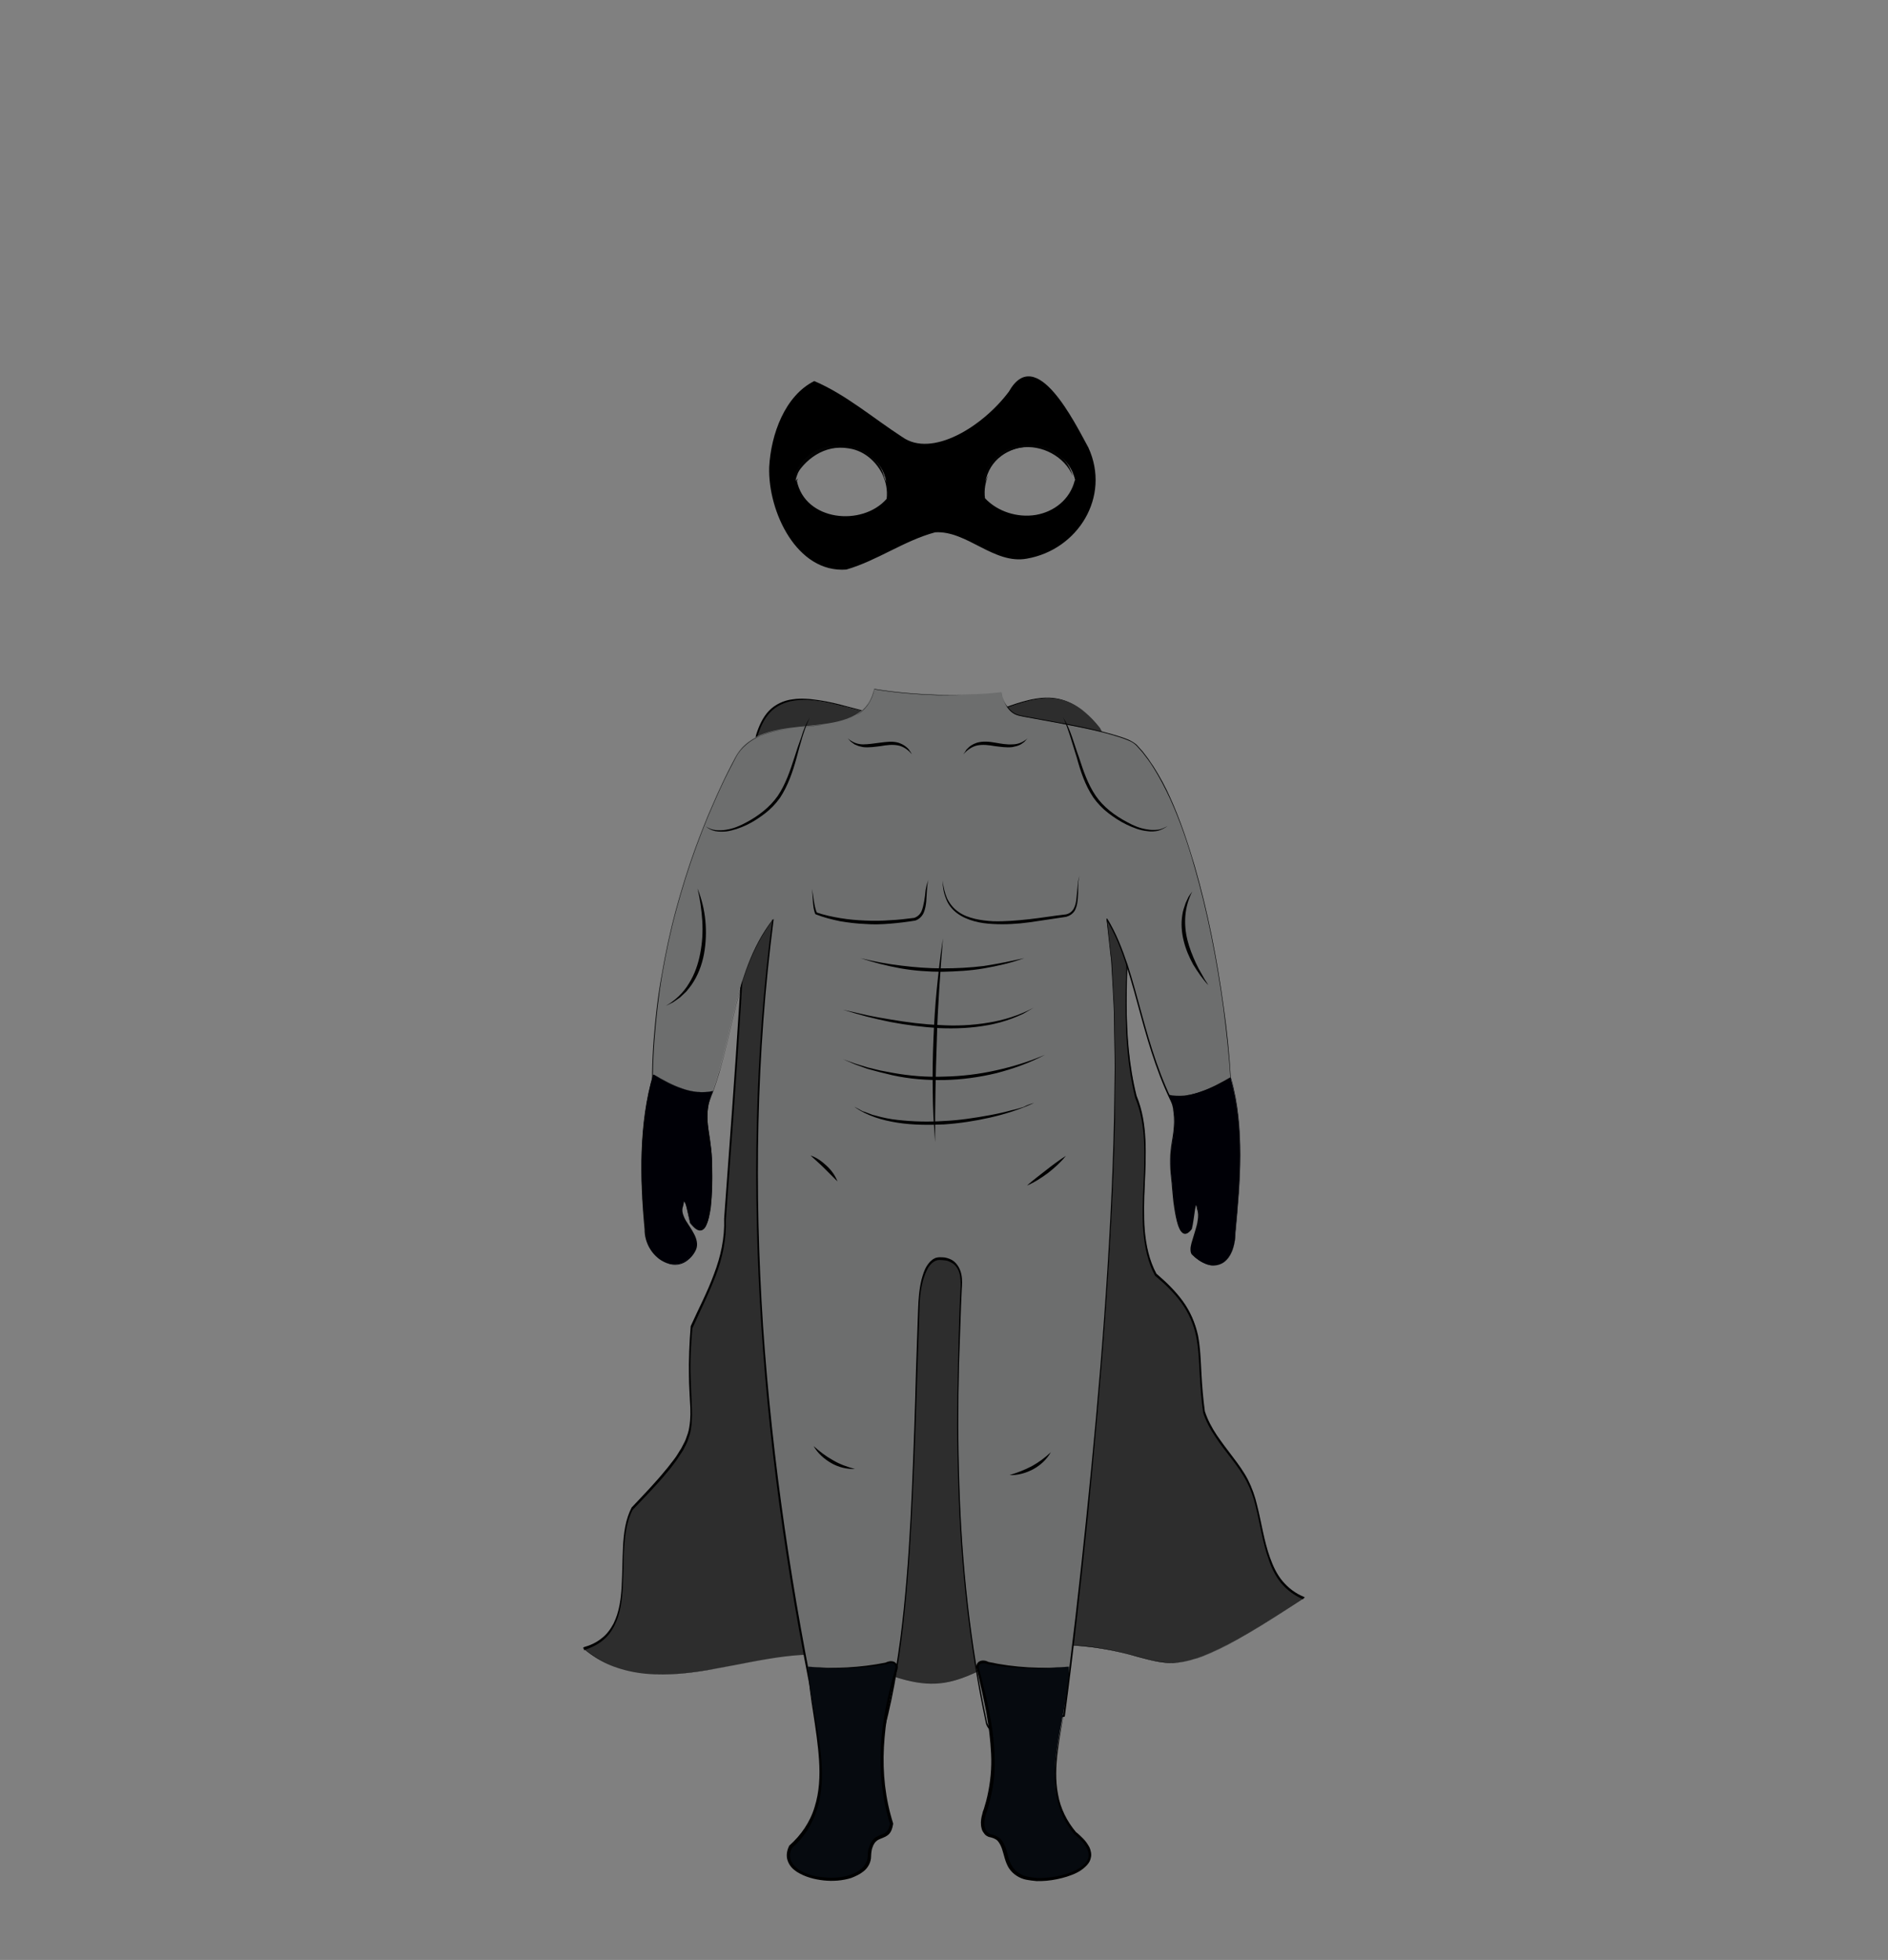 <?xml version="1.0" encoding="utf-8"?>
<!-- Generator: Adobe Illustrator 24.2.3, SVG Export Plug-In . SVG Version: 6.00 Build 0)  -->
<svg version="1.1" id="tenue_x5F_feminine_x5F_7" xmlns="http://www.w3.org/2000/svg" xmlns:xlink="http://www.w3.org/1999/xlink"
	 x="0px" y="0px" viewBox="0 0 553 574" style="enable-background:new 0 0 553 574;" xml:space="preserve">
<rect x="0" y="0" width="553" height="574" fill="#808080" stroke="none"/>
<style type="text/css">
	.st0{fill:none;}
	.st1{fill:#040404;}
	.st2{fill:#FFFFFF;}
	.st3{fill:#2D2D2D;}
	.st4{fill:#6D6E6E;}
	.st5{fill:#000006;}
	.st6{fill:#060A0F;}
</style>
<g id="cadre_8_">
	<rect x="0" class="st0" width="553" height="574"/>
</g>
<g>
	<g>
		<path d="M318.8,131.1c-3.9-7.1-15.3-30.6-23.3-16.4c-7.8,10.4-22.6,19.4-31.2,13.3c-8.5-5.5-16.6-12.5-25.8-16.4
			c-8.6,4.3-12.7,15.6-13.2,25.2c-0.4,13,8.1,31.1,22.6,30c9-2.6,17-8.5,26-10.9c9.3-0.6,17.2,9.5,26.9,7.7
			C315.7,161,325.4,145.5,318.8,131.1z M259.7,146.1c-7.2,8.2-23.9,6.5-26.3-5.3c0.1-0.2,0.2-0.4,0.3-0.7c-0.2,0.2-0.4,0.5-0.7,0.7
			c2.8-13.3,24.3-13,26.6,0.4c-0.3-0.8-0.7-1.6-1.2-2.4C259.5,141,260,143.5,259.7,146.1z M303.4,150.8c-5.4,0.9-11.3-1-14.9-4.9
			c-0.3-2.4,0.1-4.7,1-6.7c-0.4,0.7-0.7,1.4-0.9,2.1c2.3-13.6,23.1-14.1,26.3-0.8c-0.1,0.1,0,0.2,0,0.3c0,0-0.1-0.1-0.1-0.1
			C313.4,146.3,308.7,149.9,303.4,150.8z"/>
		<path class="st1" d="M298.9,131.1c6.3-1,13,2.7,15.3,8.3c-3.5-13-23.9-12-26.1,1.3C289.8,135.8,293.7,131.8,298.9,131.1z"/>
		<path class="st1" d="M314.4,140c0,0,0,0.1,0,0.1c0,0,0.1,0.1,0.1,0.1C314.4,140.1,314.4,140,314.4,140z"/>
		<path class="st2" d="M314.4,139.9c-0.1-0.2-0.1-0.3-0.2-0.5c0.1,0.2,0.1,0.4,0.2,0.6C314.4,139.9,314.4,139.9,314.4,139.9z"/>
		<path class="st1" d="M248.5,131.3c5.1,0.7,9,4.6,10.7,9.3c-2.3-13.4-23.8-13.7-26.6-0.4C235.5,134.6,241.5,130.1,248.5,131.3z"/>
	</g>
	<g>
		<g>
			<path class="st3" d="M322.2,213.2c17.3,32.4,2,72.9,10.6,107.8c6.7,16.7-2.2,36.9,5.8,52.1c16.3,13.5,11.5,21.7,14.1,40.2
				c2.5,8,9.6,13.6,13.2,21.1c5.1,10.9,2.9,28.2,16,33.6c-50.7,33.4-32.9,12.3-80.1,13.7c-23.5,11.9-26.3,16.3-52.1,4.3
				c-25.1-7.1-56.3,15.4-78.7-3.1c17.5-4.9,7.6-28.8,14.1-41c25.3-26,14.4-21.3,17.4-53.1c4.6-10.2,10.3-19.9,9.8-31.6
				c3.2-43.1,6.3-86.2,7.6-129.3c1.1-45.5,36.7-7.8,66.1-17.2C299.8,205.6,310.8,198.7,322.2,213.2z"/>
			<g>
				<path d="M322.2,213.2c4.3,8,6.7,17,7.8,26c1.1,9.1,1.1,18.2,0.8,27.3c-0.3,9.1-0.8,18.2-0.8,27.3c0,9.1,0.7,18.3,2.9,27.1l0,0
					c1.7,4.1,2.4,8.5,2.6,13c0.2,4.4,0,8.8-0.2,13.2c-0.2,4.4-0.3,8.8,0,13.2c0.4,4.4,1.3,8.8,3.4,12.7l0,0c2.8,2.4,5.5,5,7.7,8
					c2.2,3,3.7,6.5,4.5,10.1c0.7,3.7,0.8,7.4,1,11.1c0.2,3.7,0.5,7.4,1,11.1l0,0c0.8,2.5,2.1,4.9,3.5,7c1.5,2.2,3.1,4.3,4.7,6.4
					c1.6,2.1,3.2,4.3,4.4,6.6c1.2,2.4,2.1,4.9,2.7,7.5c1.3,5.1,2,10.4,3.8,15.4c0.9,2.5,2,4.9,3.7,6.9c1.7,2,3.8,3.6,6.3,4.6
					c0.1,0,0.1,0.1,0.1,0.2c0,0,0,0.1-0.1,0.1c-6,3.9-11.9,7.8-18.1,11.3c-3.1,1.8-6.2,3.5-9.5,4.9c-1.6,0.7-3.3,1.4-5,1.8
					c-1.7,0.5-3.5,0.9-5.3,0.9c-3.6,0.2-7.1-0.7-10.6-1.7c-3.4-0.9-6.9-1.8-10.4-2.4c-7-1.2-14.2-1.4-21.3-1.2l0.1,0
					c-4.1,2.1-8.2,4.3-12.4,6.4c-4.2,2-8.4,4.1-13.1,4.8c-4.7,0.7-9.4-0.2-13.8-1.6c-4.4-1.4-8.7-3.3-13-5.2l0,0
					c-6.5-1.8-13.3-1.6-20-0.8c-6.7,0.8-13.3,2.3-19.9,3.5c-6.6,1.2-13.4,2.1-20.2,1.5c-3.4-0.3-6.7-1-9.9-2.2
					c-3.2-1.2-6.1-3-8.7-5.2c-0.1-0.1-0.1-0.2,0-0.3c0,0,0.1-0.1,0.1-0.1c1.8-0.5,3.6-1.3,5.1-2.5c1.5-1.1,2.7-2.7,3.6-4.4
					c1.7-3.4,2.2-7.3,2.4-11.1c0.2-3.8,0.2-7.7,0.4-11.6c0.2-3.8,0.7-7.8,2.5-11.3c0,0,0,0,0,0c3.4-3.6,6.8-7.1,9.9-10.9
					c0.8-0.9,1.5-1.9,2.3-2.9c0.8-1,1.4-2,2-3c0.4-0.5,0.6-1.1,0.9-1.6c0.3-0.6,0.6-1.1,0.8-1.7l0.6-1.7c0.2-0.6,0.3-1.2,0.4-1.8
					c0.4-2.4,0.4-4.9,0.2-7.3c-0.1-2.5-0.3-4.9-0.3-7.4c-0.1-4.9,0.1-9.8,0.5-14.7c0,0,0,0,0-0.1c2.3-5.1,4.9-10,6.8-15.2
					c2-5.2,3.2-10.7,3-16.3l0,0c3.1-42,6.2-84,7.6-126.2c0.1-2.6,0.2-5.3,0.4-7.9c0.2-1.3,0.2-2.6,0.5-3.9l0.4-1.9
					c0.2-0.6,0.4-1.3,0.5-1.9c0.8-2.5,1.9-5,3.7-6.9c1.8-1.9,4.4-3.1,7-3.4c2.6-0.4,5.3-0.1,7.9,0.3c2.6,0.4,5.2,1,7.7,1.7
					c5.1,1.3,10.2,2.8,15.3,3.9c2.6,0.5,5.2,1,7.8,1.2c0.7,0.1,1.3,0.1,2,0.1l2,0.1c1.3,0,2.6,0,3.9-0.2c2.6-0.2,5.2-0.8,7.7-1.6
					l7.4-2.9c2.5-1,5-1.8,7.5-2.4c2.6-0.6,5.2-0.9,7.8-0.5c2.6,0.4,5.1,1.5,7.2,3C318.8,209.2,320.5,211.2,322.2,213.2z
					 M322.2,213.2c-1.7-2-3.4-4-5.6-5.5c-2.1-1.5-4.6-2.6-7.2-3c-2.6-0.4-5.3-0.1-7.8,0.5c-2.6,0.6-5.1,1.5-7.5,2.4l-7.4,2.9
					c-2.5,0.8-5.1,1.4-7.7,1.6c-1.3,0.2-2.6,0.1-3.9,0.2l-2-0.1c-0.7,0-1.3-0.1-2-0.1c-2.6-0.2-5.2-0.7-7.8-1.2
					c-5.2-1.1-10.2-2.5-15.3-3.8c-2.6-0.6-5.1-1.3-7.7-1.7c-2.6-0.4-5.2-0.6-7.8-0.2c-2.6,0.4-5.1,1.5-6.9,3.4
					c-1.8,1.9-2.9,4.4-3.7,6.9c-0.2,0.6-0.4,1.3-0.5,1.9l-0.4,1.9c-0.3,1.3-0.3,2.6-0.5,3.9c-0.2,2.6-0.3,5.3-0.4,7.9
					c-1.3,42.1-4.4,84.2-7.5,126.2l0,0c0.2,5.6-1,11.2-3,16.4c-2,5.2-4.5,10.2-6.8,15.3l0-0.1c-0.4,4.9-0.7,9.8-0.5,14.7
					c0.1,2.5,0.2,4.9,0.3,7.4c0.1,2.4,0.2,4.9-0.2,7.4c-0.1,0.6-0.2,1.2-0.4,1.8l-0.6,1.8c-0.2,0.6-0.5,1.1-0.8,1.7
					c-0.3,0.6-0.5,1.1-0.9,1.6c-0.7,1-1.3,2.1-2.1,3.1c-0.7,1-1.5,2-2.3,2.9c-3.1,3.8-6.6,7.3-10,10.9l0,0
					c-1.8,3.4-2.2,7.3-2.5,11.1c-0.2,3.8-0.2,7.7-0.4,11.6c-0.2,3.8-0.7,7.8-2.5,11.3c-0.9,1.8-2.1,3.3-3.7,4.5
					c-1.6,1.2-3.4,2-5.2,2.6l0.1-0.4c2.6,2.1,5.5,3.9,8.6,5.1c3.1,1.2,6.4,1.9,9.8,2.2c6.7,0.6,13.4-0.4,20.1-1.5
					c6.6-1.2,13.2-2.7,20-3.5c6.7-0.8,13.6-1,20.2,0.8l0,0c4.2,1.9,8.5,3.8,12.9,5.2c4.4,1.4,9,2.3,13.6,1.6c4.6-0.7,8.8-2.7,13-4.7
					c4.2-2.1,8.3-4.3,12.4-6.4c0,0,0.1,0,0.1,0c7.1-0.2,14.3,0,21.3,1.2c3.5,0.6,7,1.4,10.4,2.4c3.4,0.9,6.9,1.9,10.4,1.7
					c1.8-0.1,3.5-0.4,5.2-0.9c1.7-0.5,3.4-1.1,5-1.8c3.3-1.4,6.4-3.1,9.5-4.9c6.2-3.5,12.2-7.4,18.1-11.3l0,0.3
					c-2.5-1.1-4.7-2.7-6.4-4.7c-1.7-2.1-2.9-4.5-3.7-7c-1.8-5-2.5-10.3-3.8-15.5c-0.6-2.6-1.5-5.1-2.7-7.4c-1.2-2.3-2.8-4.5-4.4-6.6
					c-1.6-2.1-3.3-4.2-4.7-6.4c-1.5-2.2-2.8-4.6-3.6-7.1l0,0c-0.5-3.7-0.8-7.4-1-11.1c-0.2-3.7-0.3-7.4-1-11
					c-0.7-3.6-2.2-7.1-4.4-10.1c-2.2-3-4.9-5.6-7.7-7.9c0,0,0,0,0,0c-2.1-3.9-3-8.4-3.4-12.8c-0.4-4.4-0.2-8.8,0-13.2
					c0.2-4.4,0.4-8.8,0.2-13.2c-0.2-4.4-0.9-8.8-2.6-12.9l0,0c-2.2-8.9-2.8-18-2.8-27.1c0-9.1,0.5-18.2,0.8-27.3
					c0.3-9.1,0.4-18.2-0.7-27.3C328.9,230.2,326.5,221.3,322.2,213.2z"/>
			</g>
		</g>
		<g>
			<path class="st4" d="M293.3,202.7c0.6,3.2,2.3,6.5,5.8,7c15.4,2.8,31,5.6,33.8,8.4c17.5,17.6,26.7,74.6,27.7,99.5
				c0.2,5.2-10.4,7.6-16.2,7.3c-10.4-19.3-11.8-42.5-20.3-55.8c9.4,61.2-9.8,215.1-12.4,233.4c-5.4,0.5-20.5,9.3-22.7,2.2
				c-9.2-43.4-9.3-83.8-7.4-128.1c0.2-5-1.6-8.3-6.7-8c-4.3,0.3-5.6,9.1-5.8,13.4c-1.7,45.5-1.7,92.7-10.2,124.1
				c-5.9,1.3-13.7,0.8-19,0.2c-16.3-77.5-23.8-158.6-13.6-237c-12.7,16.5-11.3,38.7-20.8,57.7c-6.3-1.9-8.7,0-14.5-3.4
				c-1.2-34.9,8.3-71.8,24.7-102.6c8.8-14.3,36.6-2,40.3-19.4C267.8,203.6,281.7,204.1,293.3,202.7z"/>
			<path d="M293.3,202.7c0.3,1.7,0.9,3.4,2,4.8c0.5,0.7,1.2,1.3,2,1.7c0.8,0.4,1.7,0.5,2.5,0.7l10.4,1.9c3.5,0.7,6.9,1.3,10.3,2.1
				c1.7,0.4,3.4,0.8,5.1,1.3c1.7,0.5,3.4,1,5,1.7c0.8,0.3,1.6,0.8,2.2,1.4c0.6,0.7,1.2,1.3,1.8,2c0.5,0.7,1.1,1.4,1.6,2.1
				c0.5,0.7,1,1.4,1.5,2.2c1.9,3,3.5,6.1,5,9.3c2.9,6.4,5.2,13.1,7.1,19.8c3.9,13.5,6.6,27.4,8.5,41.3c0.9,7,1.7,14,2.1,21l0.1,1.3
				c0,0.4,0.1,0.9,0,1.3c-0.1,0.9-0.6,1.7-1.2,2.3c-1.3,1.3-2.9,2.1-4.5,2.7c-3.3,1.2-6.9,1.7-10.4,1.6c0,0,0,0-0.1,0
				c-4.7-8.8-7.6-18.4-10.2-27.9c-1.3-4.8-2.6-9.6-4.1-14.3c-1.5-4.7-3.3-9.4-5.9-13.6l0.2-0.1l0.8,7.3l0.4,3.6
				c0.1,0.6,0.2,1.2,0.2,1.8l0.1,1.8l0.4,7.3c0.1,2.4,0.3,4.9,0.3,7.3c0.1,4.9,0.2,9.8,0.2,14.6l-0.1,14.6
				c-0.4,19.5-1.5,39-2.9,58.5c-1.4,19.5-3.2,38.9-5.1,58.3c-2,19.4-4.1,38.8-6.7,58.2c0,0.1-0.1,0.1-0.2,0.2l0,0
				c-2,0.2-3.9,1-5.9,1.7c-1.9,0.7-3.9,1.4-5.8,2c-2,0.6-4,1.1-6.1,1.2c-1,0-2.1,0-3.1-0.5c-1-0.4-1.7-1.4-2-2.4l0,0
				c-4.9-22.9-7.4-46.3-8.1-69.7c-0.4-11.7-0.4-23.4-0.1-35.1c0.1-5.9,0.3-11.7,0.5-17.6l0.2-4.4c0.1-1.5,0.1-2.9-0.1-4.3
				c-0.2-1.4-0.9-2.8-2-3.6c-0.6-0.4-1.2-0.7-1.9-0.9c-0.7-0.1-1.4-0.2-2.1-0.2c-1.4,0-2.5,1-3.3,2.2c-0.7,1.2-1.2,2.6-1.6,4
				c-0.7,2.8-1,5.7-1,8.7l-0.6,17.6c-0.4,11.7-0.7,23.4-1.3,35.1c-0.5,11.7-1.2,23.4-2.4,35.1c-1.2,11.7-2.9,23.3-5.9,34.6
				c0,0.1-0.1,0.1-0.2,0.1c-3.1,0.7-6.3,0.8-9.5,0.8c-3.2,0-6.4-0.3-9.5-0.7c-0.1,0-0.2-0.1-0.2-0.2c-8.2-38.9-14.1-78.3-16.7-118
				c-2.6-39.7-2-79.6,3.2-119l0.2,0.1c-3.1,4.1-5.5,8.7-7.3,13.5c-1.8,4.8-3.1,9.8-4.3,14.8c-1.2,5-2.3,10-3.7,15
				c-1.4,5-3.1,9.8-5.4,14.5c0,0-0.1,0.1-0.1,0c-1.2-0.4-2.4-0.6-3.7-0.8c-1.2-0.2-2.5-0.2-3.7-0.3c-1.2-0.1-2.5-0.3-3.7-0.7
				c-1.2-0.4-2.3-0.9-3.4-1.6c0,0,0,0,0-0.1c-0.2-6.4-0.1-12.9,0.4-19.3c0.5-6.4,1.2-12.8,2.4-19.1c1.1-6.3,2.4-12.6,4.1-18.8
				c1.7-6.2,3.6-12.4,5.8-18.4c1.1-3,2.3-6,3.5-9c1.3-2.9,2.5-5.9,3.9-8.8c1.3-2.9,2.8-5.8,4.3-8.6c0.8-1.4,1.8-2.7,3-3.7
				c1.2-1,2.6-1.9,4.1-2.5c3-1.3,6.2-1.8,9.4-2.2c3.2-0.4,6.4-0.6,9.6-1.1c3.2-0.4,6.4-1.1,9.2-2.7c1.4-0.8,2.6-1.9,3.5-3.2
				c0.9-1.3,1.5-2.9,1.8-4.4c0,0,0,0,0,0c6.1,1,12.3,1.5,18.6,1.7C280.9,203.6,287.1,203.4,293.3,202.7z M293.3,202.7
				c-6.2,0.7-12.4,0.9-18.6,0.8c-6.2-0.2-12.4-0.7-18.6-1.7l0,0c-0.4,1.6-0.9,3.1-1.8,4.4c-0.9,1.3-2.1,2.4-3.5,3.3
				c-2.8,1.6-6,2.3-9.2,2.7c-3.2,0.4-6.4,0.7-9.6,1.1c-3.2,0.4-6.4,1-9.3,2.2c-2.9,1.3-5.6,3.4-7.1,6.2c-1.5,2.9-3,5.7-4.3,8.6
				c-1.4,2.9-2.6,5.9-3.9,8.8c-1.2,3-2.4,6-3.5,9c-2.2,6-4.1,12.2-5.8,18.4c-1.7,6.2-3,12.5-4.1,18.8c-1.1,6.3-1.8,12.7-2.3,19.1
				c-0.5,6.4-0.6,12.8-0.4,19.3l0-0.1c1.1,0.6,2.2,1.2,3.4,1.5c1.2,0.4,2.4,0.6,3.7,0.7c1.2,0.1,2.5,0.2,3.7,0.3
				c1.2,0.2,2.5,0.4,3.7,0.8l-0.1,0c2.3-4.6,4-9.5,5.4-14.4c1.4-4.9,2.5-10,3.7-15c1.2-5,2.5-10,4.3-14.8c1.8-4.8,4.2-9.5,7.4-13.5
				c0,0,0.1-0.1,0.1,0c0,0,0,0.1,0,0.1c-5.1,39.4-5.7,79.3-3.1,119c2.7,39.7,8.6,79,16.8,117.9l-0.2-0.2c3.1,0.4,6.3,0.6,9.5,0.6
				c3.2,0,6.4-0.2,9.4-0.8l-0.2,0.1c2.9-11.3,4.7-22.9,5.9-34.6c1.2-11.6,1.9-23.3,2.4-35c0.5-11.7,0.9-23.4,1.2-35.1l0.6-17.6
				c0.1-2.9,0.3-5.9,1-8.8c0.4-1.4,0.8-2.9,1.6-4.1c0.4-0.6,0.9-1.3,1.5-1.7c0.3-0.3,0.7-0.4,1-0.6c0.4-0.1,0.8-0.2,1.1-0.2
				c0.7,0,1.5,0,2.2,0.2c0.7,0.2,1.5,0.5,2.1,1c1.2,1,1.9,2.4,2.2,3.9c0.3,1.5,0.2,3,0.1,4.4l-0.2,4.4c-0.2,5.9-0.4,11.7-0.6,17.6
				c-0.3,11.7-0.3,23.4,0.1,35.1c0.7,23.4,3.2,46.8,8.1,69.7l0,0c0.3,0.9,0.9,1.7,1.8,2.2c0.9,0.4,1.9,0.5,2.9,0.4
				c2-0.1,4-0.6,6-1.2c2-0.6,3.9-1.3,5.8-2c1.9-0.7,3.9-1.4,6-1.7l-0.2,0.2c2.6-19.3,4.8-38.7,6.8-58.2c2-19.4,3.8-38.9,5.2-58.3
				c1.4-19.5,2.5-39,2.9-58.5l0.2-14.6c0-4.9-0.2-9.8-0.2-14.6c0-2.4-0.2-4.9-0.3-7.3l-0.4-7.3l-0.1-1.8c0-0.6-0.1-1.2-0.2-1.8
				l-0.4-3.6l-0.8-7.3c0,0,0-0.1,0.1-0.1c0,0,0.1,0,0.1,0c2.6,4.2,4.4,8.9,6,13.6c1.5,4.7,2.8,9.5,4.1,14.3
				c2.6,9.5,5.5,19.1,10.2,27.9l-0.1,0c3.5,0.2,7-0.4,10.3-1.5c1.6-0.6,3.3-1.4,4.5-2.6c0.6-0.6,1.1-1.4,1.2-2.3
				c0.1-0.9,0-1.7,0-2.6c-0.4-7-1.1-14-2.1-21c-1.9-13.9-4.6-27.8-8.5-41.3c-2-6.7-4.2-13.4-7.1-19.8c-1.4-3.2-3.1-6.3-5-9.3
				c-0.5-0.7-1-1.4-1.5-2.2c-0.5-0.7-1.1-1.4-1.6-2.1c-0.6-0.7-1.2-1.3-1.8-2c-0.7-0.6-1.4-1-2.2-1.4c-1.6-0.7-3.3-1.2-5-1.7
				c-1.7-0.5-3.4-0.9-5.1-1.3c-3.4-0.8-6.9-1.5-10.3-2.1l-10.4-1.9c-0.9-0.2-1.7-0.3-2.5-0.7c-0.8-0.4-1.5-1-2-1.7
				C294.2,206.1,293.6,204.4,293.3,202.7z"/>
		</g>
		<g>
			<path d="M267.1,220.9c-1.1-1.3-2.5-2.3-4.1-2.6c-1.6-0.3-3.3-0.1-5,0.2c-1.7,0.2-3.4,0.5-5.2,0.3c-0.4-0.1-0.9-0.2-1.3-0.3
				c-0.4-0.2-0.8-0.3-1.2-0.5c-0.4-0.3-0.7-0.5-1.1-0.8c-0.3-0.3-0.6-0.7-0.9-1c1.3,1.2,2.9,1.8,4.5,1.8c1.6,0,3.3-0.3,5-0.5
				c1.7-0.2,3.5-0.5,5.3,0c0.9,0.3,1.7,0.7,2.4,1.3c0.3,0.3,0.7,0.6,0.9,1C266.7,220.2,266.9,220.5,267.1,220.9z"/>
		</g>
		<g>
			<path d="M282.2,220.9c0.2-0.4,0.5-0.7,0.7-1.1c0.2-0.4,0.6-0.6,0.9-1c0.7-0.6,1.5-1,2.4-1.3c1.8-0.5,3.6-0.3,5.3,0
				c1.7,0.3,3.4,0.6,5,0.5c1.6,0,3.2-0.6,4.5-1.8c-0.3,0.3-0.6,0.7-0.9,1c-0.3,0.3-0.7,0.5-1.1,0.8c-0.4,0.2-0.8,0.4-1.2,0.5
				c-0.4,0.1-0.9,0.2-1.3,0.3c-1.8,0.2-3.5-0.1-5.2-0.3c-1.7-0.3-3.4-0.5-5-0.2C284.8,218.6,283.3,219.6,282.2,220.9z"/>
		</g>
		<g>
			<path d="M204.3,260.2c1.2,3,2,6.2,2.3,9.4c0.3,3.2,0.2,6.5-0.4,9.8c-0.6,3.2-1.8,6.4-3.7,9.1c-0.5,0.7-1,1.3-1.5,1.9l-1.8,1.7
				l-2,1.4c-0.7,0.4-1.4,0.7-2.2,1.1c2.8-1.6,5.2-3.9,6.8-6.6c1.7-2.7,2.7-5.7,3.3-8.8c0.6-3.1,0.8-6.3,0.6-9.5l-0.2-2.4l-0.3-2.4
				c-0.1-0.8-0.3-1.6-0.4-2.4L204.3,260.2z"/>
		</g>
		<g>
			<path d="M311.4,210.1c1.1,1.8,1.9,3.7,2.6,5.7c0.7,2,1.3,4,2,5.9c1.3,4,2.6,7.9,4.9,11.3c2.3,3.4,5.7,5.9,9.3,7.8
				c1.8,1,3.7,1.8,5.8,2.1c1,0.2,2,0.2,3.1,0.1c1-0.1,2-0.6,2.9-1.1c-0.8,0.6-1.8,1.1-2.8,1.4c-1,0.2-2.1,0.3-3.2,0.1
				c-2.1-0.2-4.1-1-6-1.9c-1.9-0.9-3.7-2.1-5.4-3.4c-1.7-1.3-3.2-2.9-4.4-4.6c-2.4-3.6-3.7-7.6-4.8-11.6
				C314.1,217.9,313.1,213.9,311.4,210.1z"/>
		</g>
		<g>
			<path d="M237.2,210.1c-1.8,3.8-2.8,7.8-3.9,11.9c-1.1,4-2.5,8.1-4.8,11.6c-1.2,1.7-2.7,3.3-4.4,4.6c-1.7,1.3-3.5,2.5-5.4,3.4
				c-1.9,0.9-3.9,1.6-6,1.9c-1.1,0.1-2.1,0.1-3.2-0.1c-1-0.2-2-0.7-2.8-1.4c0.9,0.6,1.8,1,2.9,1.1c1,0.1,2,0.1,3.1-0.1
				c2-0.3,4-1.1,5.8-2.1c3.6-1.9,7-4.5,9.3-7.8c2.3-3.4,3.6-7.3,4.9-11.3c0.6-2,1.3-4,2-5.9C235.3,213.8,236.1,211.9,237.2,210.1z"
				/>
		</g>
		<g>
			<path d="M349.2,261.1c-1.1,2.2-1.8,4.6-2,7c-0.2,2.4,0,4.8,0.6,7.2c0.6,2.4,1.5,4.6,2.5,6.8l0.8,1.6l0.9,1.6l0.9,1.6
				c0.3,0.5,0.7,1,1,1.6c-1.7-1.8-3.1-3.9-4.4-6c-1.2-2.2-2.2-4.5-2.8-7c-0.6-2.4-0.8-5-0.4-7.5c0.1-0.6,0.2-1.2,0.4-1.8
				c0.2-0.6,0.4-1.2,0.6-1.8c0.3-0.6,0.5-1.1,0.8-1.7C348.5,262.1,348.8,261.6,349.2,261.1z"/>
		</g>
		<g>
			<path d="M272,257.6c-0.4,1-0.4,2.1-0.5,3.2c-0.1,1.1-0.1,2.2-0.2,3.2c-0.1,1.1-0.3,2.2-0.7,3.2c-0.4,1-1.3,2-2.5,2.4l0,0l0,0
				c-2.4,0.4-4.9,0.7-7.3,0.9c-2.4,0.2-4.9,0.3-7.4,0.1c-2.5-0.1-4.9-0.4-7.3-0.8c-2.4-0.5-4.8-1.1-7.1-2l0,0
				c-0.1,0-0.1-0.1-0.2-0.1c-0.5-1.2-0.6-2.5-0.7-3.7c-0.1-1.2-0.1-2.5-0.3-3.7c0.3,1.2,0.4,2.4,0.6,3.6c0.2,1.2,0.4,2.4,0.9,3.5
				l-0.2-0.2c2.3,0.8,4.7,1.3,7.1,1.7c2.4,0.4,4.8,0.6,7.2,0.7c2.4,0.1,4.8,0.1,7.3-0.1c2.4-0.1,4.8-0.4,7.2-0.7l-0.1,0
				c0.9-0.3,1.7-1,2.1-1.9c0.4-0.9,0.6-2,0.8-3c0.2-1.1,0.3-2.1,0.4-3.2C271.3,259.7,271.5,258.6,272,257.6z"/>
		</g>
		<g>
			<path d="M316.2,256.5c-0.3,1-0.4,2.1-0.4,3.2c0,1.1,0,2.2-0.1,3.3c-0.1,1.1-0.2,2.2-0.7,3.3c-0.2,0.5-0.6,1-1.1,1.4
				c-0.2,0.2-0.5,0.3-0.8,0.5l-0.8,0.3l0,0l0,0c-3.5,0.5-7.1,1.1-10.7,1.6c-3.6,0.5-7.2,0.7-10.8,0.5c-1.8-0.1-3.6-0.3-5.4-0.8
				c-1.8-0.5-3.5-1.2-5-2.3c-1.5-1.1-2.7-2.6-3.3-4.3c-0.7-1.7-1-3.5-1-5.3c0.2,1.8,0.6,3.6,1.3,5.2c0.8,1.6,1.9,3,3.4,4
				c1.4,1,3.1,1.6,4.8,2c1.7,0.4,3.5,0.6,5.2,0.7c3.6,0.1,7.1-0.2,10.7-0.6c3.6-0.4,7.1-1,10.7-1.4l0,0c1-0.2,1.8-0.8,2.3-1.7
				c0.5-0.9,0.7-2,0.8-3c0.1-1.1,0.2-2.2,0.3-3.2C315.7,258.6,315.8,257.5,316.2,256.5z"/>
		</g>
		<g>
			<path d="M300,280.6c-3.8,1.4-7.8,2.3-11.8,3c-4,0.7-8.1,0.9-12.2,1c-4.1,0-8.2-0.3-12.2-1l-3-0.6l-3-0.7l-2.9-0.8
				c-1-0.3-1.9-0.6-2.9-0.9c1,0.2,2,0.5,3,0.7l3,0.6l3,0.5l3,0.4c4,0.5,8,0.8,12.1,0.8c4,0,8.1-0.2,12.1-0.7
				C292.1,282.3,296.1,281.5,300,280.6z"/>
		</g>
		<g>
			<path d="M302.8,295.1c-1,0.6-2.1,1.2-3.1,1.8c-1.1,0.5-2.2,1-3.3,1.4c-1.1,0.4-2.3,0.8-3.4,1.1c-1.2,0.3-2.3,0.6-3.5,0.8
				c-4.8,0.9-9.6,1.1-14.4,0.9c-4.8-0.3-9.6-0.9-14.3-1.8c-2.4-0.5-4.7-1-7-1.6c-2.3-0.6-4.6-1.3-6.9-2l3.5,0.8l3.5,0.8
				c2.3,0.5,4.7,0.9,7.1,1.3c4.7,0.8,9.5,1.4,14.2,1.6c4.8,0.3,9.5,0.1,14.3-0.7C293.9,298.8,298.5,297.4,302.8,295.1z"/>
		</g>
		<g>
			<path d="M306.1,308.9c-4.5,2.4-9.3,4.1-14.3,5.4c-5,1.2-10.1,1.9-15.2,2c-5.1,0.1-10.2-0.3-15.2-1.4l-3.7-0.9L254,313l-3.6-1.3
				l-3.5-1.5l3.6,1.3l3.6,1.1l3.7,0.9l3.7,0.7c5,0.9,10,1.3,15.1,1.1c5-0.1,10.1-0.7,15-1.8C296.6,312.4,301.5,310.9,306.1,308.9z"
				/>
		</g>
		<g>
			<path d="M302.9,323c-4.1,1.9-8.5,3.3-12.9,4.3c-4.4,1-9,1.7-13.5,2c-4.5,0.2-9.1,0.2-13.6-0.5c-4.5-0.7-9-2-12.7-4.7l1.5,0.8
				c0.5,0.3,1,0.6,1.5,0.7l1.6,0.6c0.3,0.1,0.5,0.2,0.8,0.3l0.8,0.2c1.1,0.3,2.2,0.6,3.3,0.8c1.1,0.2,2.2,0.4,3.3,0.5
				c4.5,0.5,9,0.6,13.5,0.3c4.5-0.2,9-0.9,13.4-1.7c2.2-0.4,4.4-0.9,6.6-1.5c1.1-0.2,2.2-0.6,3.3-0.9
				C300.7,323.7,301.8,323.3,302.9,323z"/>
		</g>
		<g>
			<path d="M276.2,274.8c-0.4,5-0.8,10-1.1,14.9c-0.3,5-0.6,10-0.7,14.9c-0.2,5-0.3,10-0.4,14.9c0,2.5-0.1,5-0.1,7.5l0,7.5
				c-0.2-2.5-0.3-5-0.5-7.5c-0.1-2.5-0.2-5-0.2-7.5c-0.1-5,0-10,0.2-15c0.2-5,0.5-10,1-15C274.9,284.7,275.4,279.8,276.2,274.8z"/>
		</g>
		<g>
			<path d="M312.2,338.5c-1.5,1.9-3.3,3.5-5.2,5c-1.9,1.4-4,2.8-6.2,3.7c1.8-1.6,3.7-3,5.6-4.5C308.3,341.2,310.2,339.8,312.2,338.5
				z"/>
		</g>
		<g>
			<path d="M245.3,346c-1.3-1.3-2.6-2.6-3.9-3.9c-1.3-1.3-2.6-2.4-4-3.7c1.8,0.6,3.3,1.7,4.7,3C243.5,342.7,244.6,344.2,245.3,346z"
				/>
		</g>
		<g>
			<path class="st5" d="M342.2,320.6c2.4,5,2,8.9,1.2,14c-0.5,3.4-0.6,6.9-0.2,10.3c0.7,7,1.4,21,5.9,15c0.8-3.2,1.1-9.9,1.7-5.7
				c1.7,4-3.3,11.1-1.5,13.3c6.9,6.7,12.6,1.7,12.5-6.5c1.4-14.8,2.8-31.1-1.4-45.3C355.4,318.5,348.3,322.1,342.2,320.6z"/>
			<path class="st5" d="M342.2,320.6c0.8,1.7,1.4,3.5,1.7,5.3c0.3,1.8,0.2,3.7,0,5.6c-0.2,1.9-0.6,3.7-0.7,5.5
				c-0.2,1.8-0.2,3.7-0.1,5.6c0.1,1.9,0.3,3.7,0.5,5.6c0.2,1.8,0.4,3.7,0.6,5.5c0.3,1.8,0.6,3.7,1.2,5.4c0.2,0.4,0.3,0.9,0.6,1.2
				c0.2,0.4,0.6,0.8,1,0.9c0.4,0.1,0.9-0.1,1.2-0.4c0.4-0.3,0.7-0.6,0.9-1l0,0c0.3-1.4,0.5-2.8,0.7-4.3c0.1-0.7,0.2-1.4,0.3-2.1
				c0-0.2,0.1-0.4,0.2-0.5c0,0,0-0.1,0.1-0.1c0,0,0.1,0,0.1,0c0,0,0.1,0.1,0.1,0.1c0.1,0.1,0.1,0.2,0.1,0.3c0.1,0.4,0.1,0.7,0.2,1.1
				l0,0c0.5,1.1,0.4,2.3,0.3,3.4c-0.2,1.1-0.5,2.2-0.8,3.3c-0.3,1.1-0.7,2.2-1,3.3c-0.1,0.5-0.3,1.1-0.3,1.7c0,0.6,0,1.1,0.4,1.5
				l0,0c1.2,1.1,2.5,2.2,4.1,2.7c1.5,0.6,3.3,0.5,4.7-0.4c1.4-0.9,2.3-2.4,2.8-3.9c0.5-1.6,0.8-3.2,0.8-4.9l0,0l0,0
				c0.7-7.6,1.4-15.1,1.4-22.7c0-7.6-0.6-15.2-2.7-22.5l0,0c-2.8,1.6-5.6,3.1-8.7,4.2C348.7,320.8,345.4,321.3,342.2,320.6z
				 M342.2,320.6c3.2,0.8,6.5,0.2,9.5-0.9c3-1,5.9-2.6,8.7-4.2l0,0l0,0c2.1,7.3,2.8,15,2.8,22.6c0,7.6-0.7,15.2-1.4,22.8l0,0
				c0,1.7-0.2,3.4-0.7,4.9c-0.5,1.6-1.5,3.1-2.9,4c-0.7,0.5-1.5,0.7-2.4,0.8c-0.9,0.1-1.7-0.1-2.5-0.4c-1.6-0.6-3-1.6-4.2-2.8l0,0
				l0,0c-0.4-0.5-0.4-1.1-0.4-1.7c0-0.6,0.2-1.1,0.3-1.7c0.3-1.1,0.7-2.2,1-3.3c0.3-1.1,0.7-2.2,0.8-3.3c0.2-1.1,0.2-2.3-0.2-3.3
				l0,0l0,0c-0.1-0.6-0.3-2-0.5-0.7c-0.1,0.7-0.2,1.4-0.3,2.1c-0.2,1.4-0.4,2.9-0.7,4.3l0,0l0,0c-0.3,0.4-0.6,0.7-1,1
				c-0.4,0.3-0.8,0.5-1.3,0.4c-0.5-0.1-0.8-0.5-1.1-0.9c-0.2-0.4-0.4-0.8-0.6-1.3c-0.6-1.8-0.9-3.6-1.2-5.5
				c-0.3-1.8-0.4-3.7-0.6-5.5c-0.1-1.9-0.4-3.7-0.5-5.6c-0.1-1.9-0.1-3.7,0.1-5.6c0.2-1.9,0.6-3.7,0.8-5.5c0.2-1.8,0.3-3.7,0-5.6
				C343.6,324,343,322.3,342.2,320.6z"/>
		</g>
		<g>
			<path class="st5" d="M208.9,319.5c-3.4,7.1-0.7,12.4-0.4,19.8c0.5,12.8-0.7,26.5-6.3,18.9c-0.8-3.2-1.8-9.1-2.4-4.9
				c-1.7,4,6.2,8.6,3.5,13.1c-4.8,8.3-14.6,1.9-14.5-6.4c-1.4-14.8-1.7-31.2,2.5-45.3C196.3,317.7,202.8,321,208.9,319.5z"/>
			<path class="st5" d="M208.9,319.5c-0.8,1.7-1.4,3.6-1.6,5.5c-0.2,1.9-0.1,3.8,0.2,5.7c0.3,1.9,0.6,3.8,0.8,5.7
				c0.2,1.9,0.3,3.8,0.3,5.7c0.1,3.8,0,7.7-0.4,11.5c-0.3,1.9-0.6,3.8-1.5,5.6c-0.2,0.4-0.6,0.8-1,1c-0.5,0.2-1,0.2-1.4,0
				c-0.9-0.4-1.5-1.2-2.1-2l0,0l0,0l-0.9-4.1c-0.2-0.7-0.3-1.4-0.6-2c-0.1-0.1-0.2-0.3-0.2-0.3c-0.1,0.1-0.2,0.2-0.2,0.4
				c-0.1,0.3-0.1,0.7-0.2,1l0,0l0,0c-0.3,0.7-0.3,1.5-0.1,2.2c0.2,0.7,0.5,1.4,0.9,2.1c0.8,1.3,1.7,2.5,2.4,3.9
				c0.7,1.3,1.2,3,0.6,4.5c-0.6,1.4-1.6,2.6-2.9,3.5c-1.3,0.9-2.9,1.2-4.4,0.9c-1.5-0.3-2.9-1.1-4.1-2.1c-2.3-2.1-3.6-5.1-3.6-8.2
				l0,0c-0.7-7.6-1.1-15.2-0.8-22.8c0.3-7.6,1.2-15.2,3.4-22.5l0,0l0,0c2.7,1.6,5.4,3.1,8.4,4.1
				C202.6,319.8,205.8,320.2,208.9,319.5z M208.9,319.5c-3,0.8-6.3,0.3-9.2-0.7c-3-1-5.7-2.5-8.4-4l0,0c-2.1,7.3-3,14.9-3.3,22.5
				c-0.3,7.6,0.2,15.2,0.9,22.8l0,0l0,0c0,3,1.3,6,3.5,8c1.1,1,2.5,1.8,3.9,2c1.5,0.3,3,0,4.3-0.8c1.2-0.8,2.2-2.1,2.8-3.4
				c0.6-1.4,0.1-3-0.6-4.3c-0.7-1.3-1.6-2.6-2.4-3.9c-0.4-0.7-0.7-1.4-0.9-2.1c-0.2-0.7-0.2-1.6,0.1-2.3l0,0c0.1-0.3,0.1-0.7,0.2-1
				c0.1-0.2,0.1-0.3,0.3-0.5c0.1-0.1,0.3,0,0.3,0.1c0.1,0.1,0.1,0.2,0.2,0.2c0.3,0.6,0.5,1.3,0.6,2l0.9,4.1l0,0
				c0.6,0.7,1.2,1.5,2,1.9c0.4,0.2,0.9,0.3,1.3,0c0.4-0.2,0.7-0.6,1-1c0.9-1.7,1.2-3.6,1.5-5.5c0.5-3.8,0.5-7.7,0.5-11.5
				c0-1.9-0.1-3.8-0.3-5.7c-0.2-1.9-0.6-3.8-0.8-5.7c-0.3-1.9-0.4-3.8-0.2-5.7C207.5,323.1,208,321.2,208.9,319.5z"/>
		</g>
		<g>
			<path class="st6" d="M236.7,488.1c0.8,17.7,10.6,38.9-5.1,52.9c-5.1,10.2,21.6,13.3,23,3.4c0.3-9.2,5.7-4,6.6-10.2
				c-4.7-14.7-2.9-30.1,1.2-44.9c0.8-2.1-1-3-2.8-2.2C252,488.6,244.2,488.9,236.7,488.1z"/>
			<path d="M236.7,488.1c0.5,9.3,3.2,18.3,3.9,27.6c0.3,4.6,0.2,9.4-1.2,13.9c-0.7,2.3-1.7,4.4-2.9,6.4c-1.3,2-2.9,3.8-4.6,5.3
				l0.1-0.1c-0.6,1.1-0.8,2.4-0.4,3.5c0.4,1.1,1.3,2.1,2.3,2.8c2.1,1.4,4.8,2.1,7.4,2.3c2.6,0.3,5.3,0.1,7.7-0.7
				c1.2-0.4,2.4-1,3.3-1.8c0.9-0.8,1.6-1.9,1.8-3.1l0,0.1l0.1-1.7c0.1-0.6,0.1-1.1,0.4-1.7c0.3-1.1,1-2.3,2-2.9
				c1.1-0.6,2.2-0.8,2.9-1.4c0.7-0.6,1-1.6,1.2-2.6l0,0.2c-2.3-7.3-3.1-15-2.7-22.6c0.4-7.6,2-15.1,4.1-22.4l0,0l0,0
				c0.3-0.7,0.3-1.5-0.3-1.9c-0.6-0.4-1.4-0.3-2.1,0.1l0,0l0,0C252,488.7,244.2,489,236.7,488.1z M236.7,488.1
				c7.6,0.7,15.3,0.3,22.8-1.2l-0.1,0c0.4-0.2,0.8-0.3,1.3-0.4c0.4,0,0.9,0,1.4,0.3c0.4,0.3,0.7,0.7,0.8,1.2c0.1,0.5,0,0.9-0.2,1.4
				l0,0c-2,7.3-3.4,14.8-3.8,22.3c-0.4,7.5,0.4,15.1,2.7,22.3l0,0.1l0,0.1c-0.2,1.1-0.5,2.4-1.5,3.2c-1,0.8-2.2,1-3,1.5
				c-0.8,0.5-1.3,1.3-1.6,2.3c-0.2,0.5-0.2,1-0.3,1.5l-0.1,1.6l0,0l0,0c-0.2,1.5-1,2.8-2.1,3.7c-1.1,0.9-2.4,1.5-3.7,2
				c-2.6,0.8-5.4,1-8.1,0.7c-2.7-0.3-5.4-1-7.8-2.5c-1.2-0.8-2.2-1.8-2.7-3.3c-0.5-1.4-0.2-3,0.4-4.2l0-0.1l0.1-0.1
				c3.4-3,6.1-6.9,7.4-11.3c1.4-4.4,1.6-9.1,1.3-13.7c-0.3-4.6-1-9.2-1.7-13.8C237.5,497.3,236.8,492.7,236.7,488.1z"/>
		</g>
		<g>
			<path class="st6" d="M313.1,488.1c-0.1,15.9-10.2,34.9,1.7,48.8c11.5,9.2-2.6,13.9-11.3,13.7c-12.5-0.8-6.1-11.8-13.6-12.9
				c-3.1-1.3-2.3-5.2-1.3-7.7c4.4-13.3,1.1-27.5-2.2-40.6c-0.8-2.2,1.1-3,2.9-2.2C297.2,488.6,305.2,488.9,313.1,488.1z"/>
			<path d="M313.1,488.1c0,4.2-0.6,8.4-1.3,12.5c-0.7,4.1-1.5,8.3-2,12.4c-0.5,4.2-0.7,8.4,0.1,12.5c0.7,4.1,2.6,7.9,5.3,11.1
				l-0.1-0.1c0.8,0.6,1.5,1.3,2.2,2c0.7,0.7,1.3,1.6,1.8,2.5c0.4,0.9,0.7,2.1,0.4,3.1c-0.2,1.1-0.9,2-1.7,2.7
				c-1.5,1.4-3.4,2.2-5.3,2.8c-1.9,0.6-3.9,1-5.9,1.2c-1,0.1-2,0.1-3,0.1c-1-0.1-2-0.2-3-0.4c-1-0.2-2-0.6-2.9-1.2
				c-0.9-0.6-1.6-1.3-2.2-2.2c-1.1-1.8-1.4-3.8-2-5.6c-0.3-0.9-0.7-1.7-1.3-2.4c-0.6-0.6-1.5-0.9-2.4-1.1l-0.1,0l0,0
				c-0.5-0.2-1.1-0.5-1.4-1c-0.4-0.5-0.7-1-0.8-1.6c-0.3-1.1-0.2-2.3,0-3.3c0.1-0.5,0.3-1,0.4-1.6c0.2-0.5,0.4-1,0.5-1.5
				c0.3-1,0.6-2,0.8-3c0.9-4,1.3-8.2,1.1-12.3c-0.2-4.1-0.7-8.3-1.4-12.3c-0.8-4.1-1.7-8.1-2.7-12.2l0,0c-0.1-0.4-0.3-0.9-0.2-1.4
				c0.1-0.5,0.4-1,0.8-1.2c0.9-0.5,1.9-0.3,2.7,0.1l-0.1,0C297.2,488.4,305.2,488.8,313.1,488.1z M313.1,488.1
				c-7.9,0.9-15.9,0.7-23.7-0.7l0,0l0,0c-0.7-0.3-1.6-0.4-2.2-0.1c-0.3,0.2-0.5,0.5-0.5,0.8c0,0.3,0,0.7,0.2,1.1l0,0l0,0
				c2.1,8.1,4.1,16.2,4.4,24.6c0.2,4.2-0.1,8.4-1.1,12.5c-0.2,1-0.5,2-0.8,3.1c-0.1,0.5-0.3,1-0.5,1.5c-0.2,0.5-0.3,1-0.4,1.5
				c-0.2,1-0.3,2,0,2.9c0.2,0.9,0.9,1.6,1.7,1.9l-0.1,0c1,0.1,2.1,0.6,2.9,1.3c0.8,0.8,1.2,1.8,1.6,2.7c0.6,1.9,0.9,3.9,1.9,5.4
				c1,1.6,2.6,2.6,4.5,3c0.9,0.2,1.9,0.3,2.8,0.4c0.9,0,1.9,0,2.9-0.1c1.9-0.2,3.8-0.5,5.7-1.1c1.8-0.6,3.6-1.4,5-2.6
				c0.7-0.6,1.2-1.4,1.4-2.2c0.2-0.9,0-1.8-0.4-2.6c-0.8-1.7-2.2-3-3.7-4.2l0,0l0,0c-2.8-3.3-4.6-7.3-5.3-11.5
				c-0.7-4.2-0.5-8.5,0.1-12.7c0.6-4.2,1.5-8.3,2.3-12.4C312.3,496.4,313,492.3,313.1,488.1z"/>
		</g>
		<g>
			<path d="M250.4,430.2c-2.4,0.1-4.8-0.5-6.9-1.7c-2.1-1.2-4-2.9-5.2-5c1.8,1.6,3.6,3,5.6,4.1C245.9,428.8,248.1,429.6,250.4,430.2
				z"/>
		</g>
		<g>
			<path d="M295.7,432c2.3-0.7,4.4-1.5,6.5-2.6c2-1.1,3.9-2.5,5.6-4.1c-1.2,2.1-3,3.8-5.2,5C300.5,431.4,298.1,432.1,295.7,432z"/>
		</g>
	</g>
</g>
</svg>
